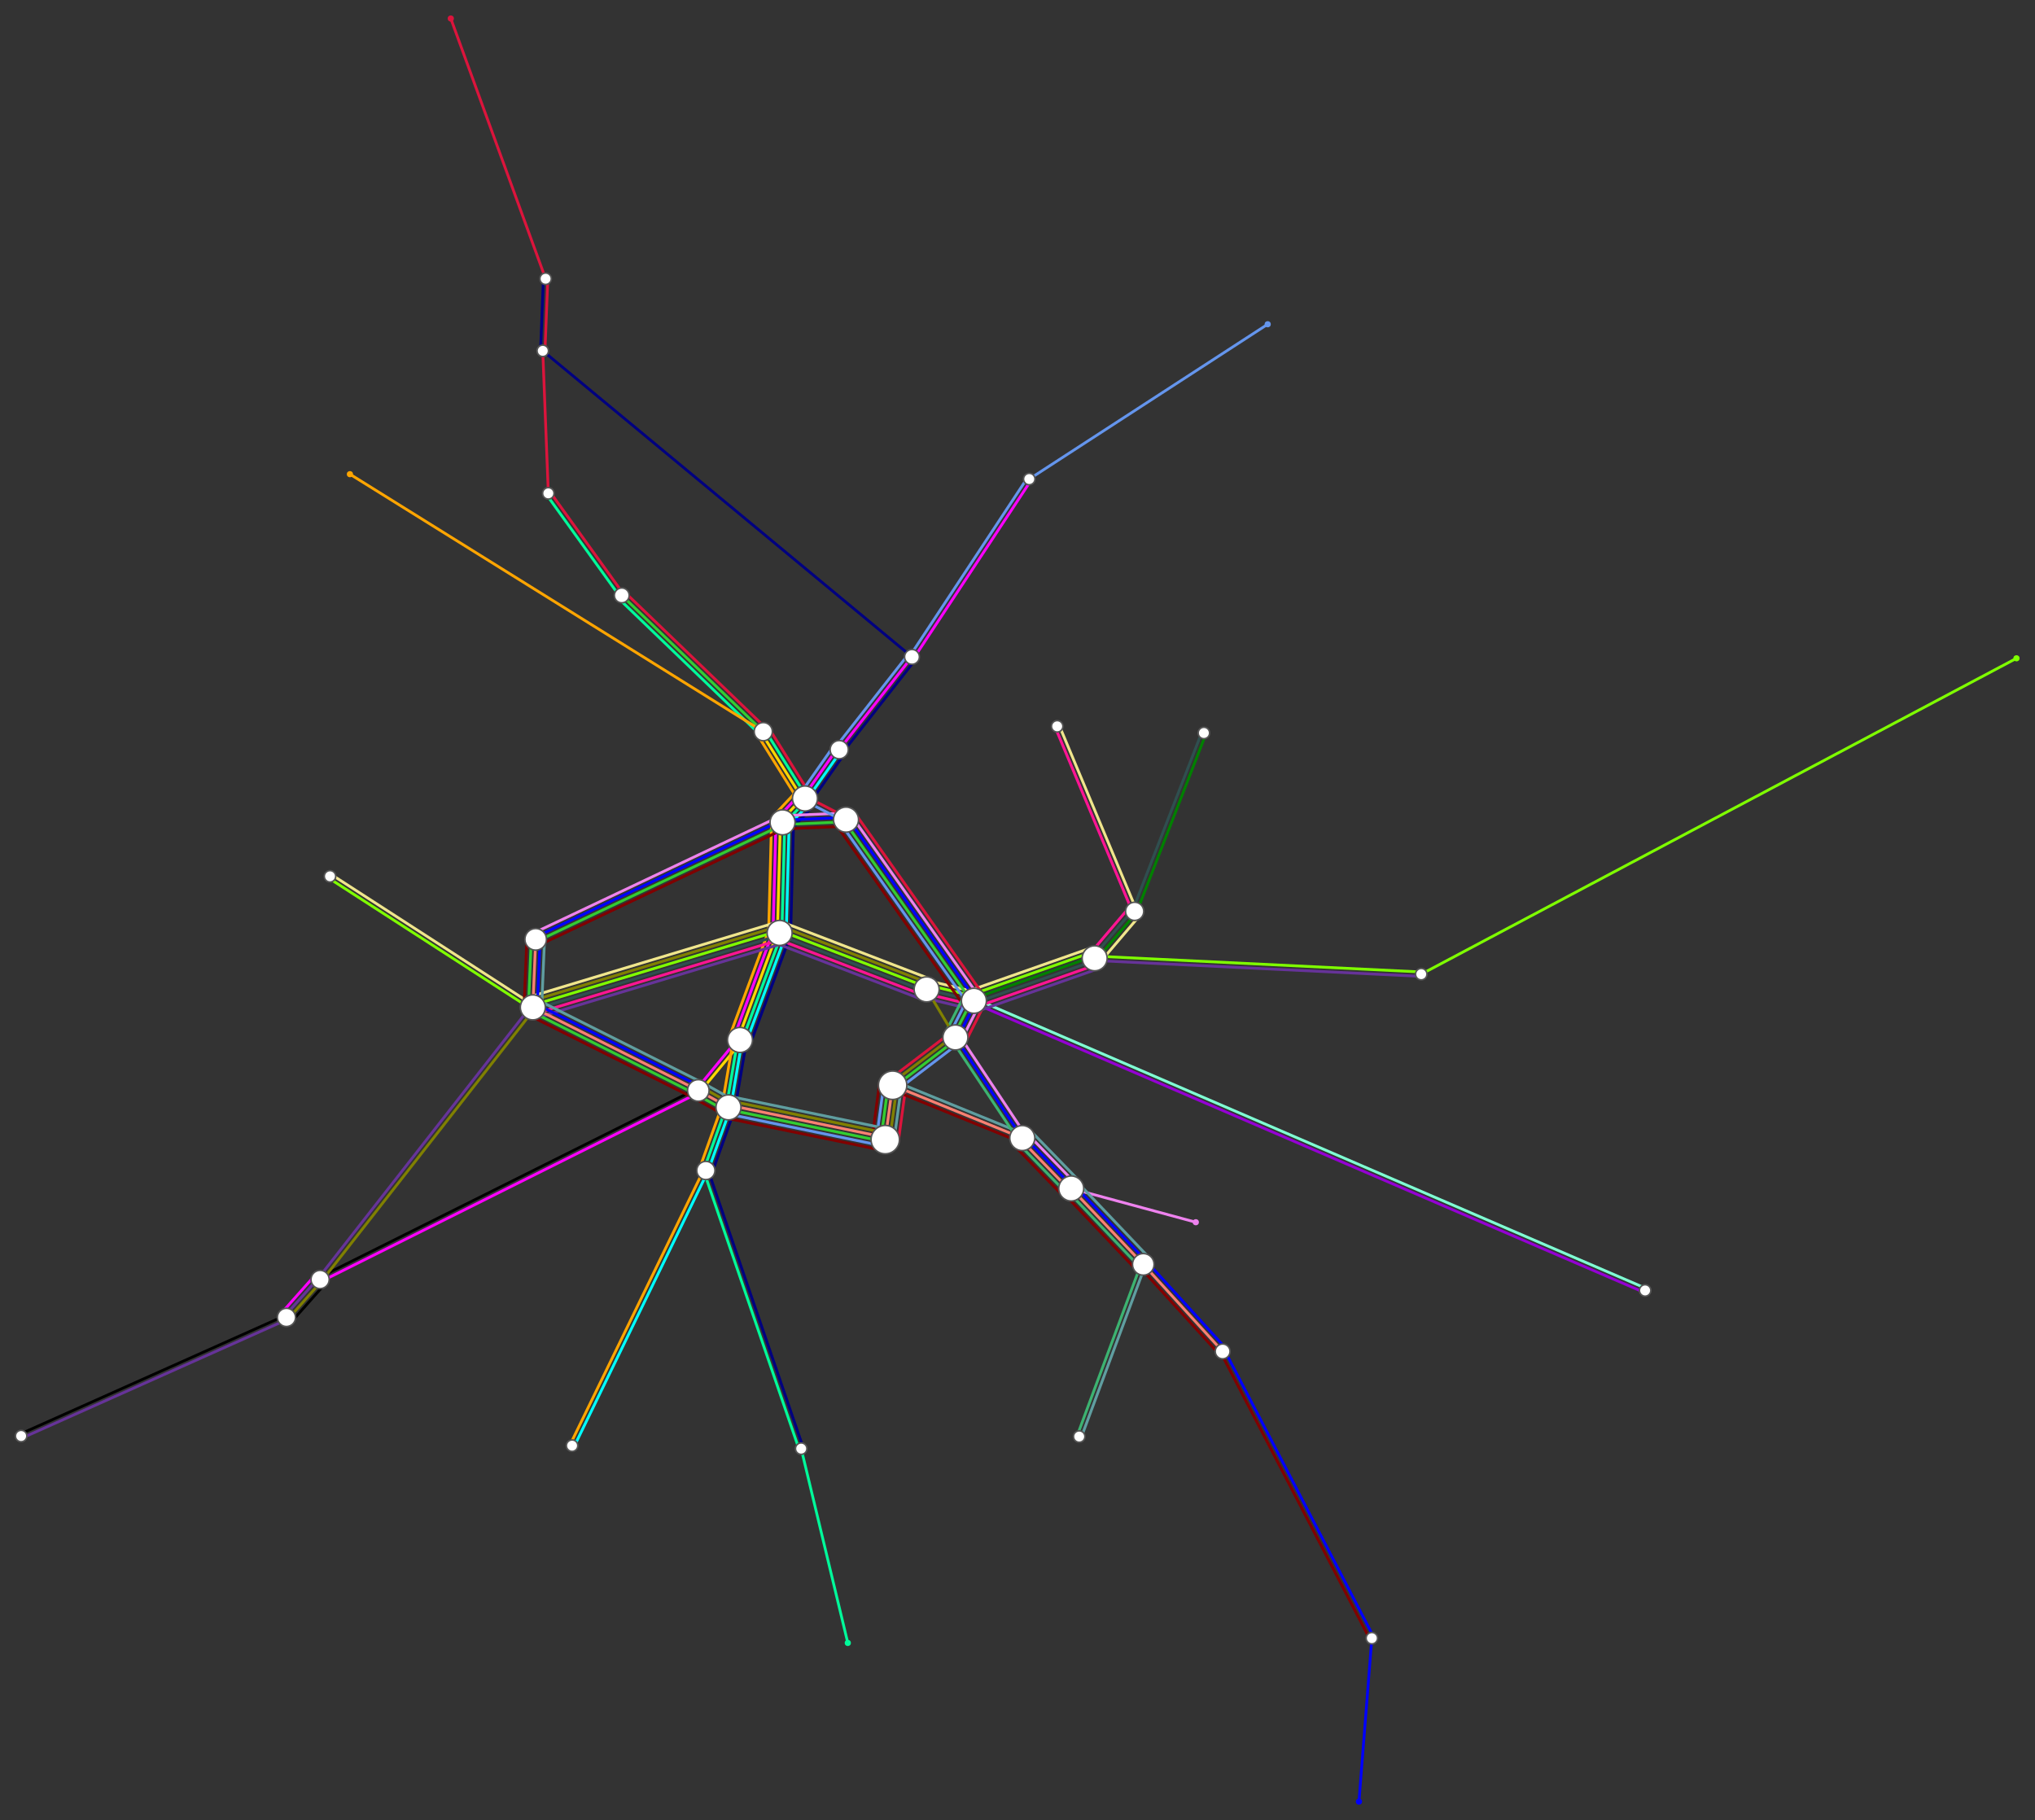 <svg xmlns="http://www.w3.org/2000/svg" width="1318.4" height="1179.26" viewBox="14824.995 8990.62 65.92 58.963"><rect x="14824.995" y="8990.62" width="65.92" height="58.963" fill="#333333" stroke="none"/><style>
	.line {
		stroke: #333;
		stroke-width: .09;
		fill: none;
		stroke-linejoin: round;
		stroke-linecap: round;
	}
	.station {
		stroke: none;
	}
	.transit {
		stroke: #555;
		stroke-width: .05;
		fill: #fff;
	}
</style><g><path class="line 0" style="stroke: #DC143C;" d="M14839.598 8991.22L14842.669 8999.65"></path><path class="line 0" style="stroke: #DC143C;" d="M14842.74 8999.652L14842.648 9001.988"></path><path class="line 1" style="stroke: #000080;" d="M14842.597 8999.647L14842.506 9001.982"></path><path class="line 0" style="stroke: #DC143C;" d="M14842.577 9001.985L14842.757 9006.602"></path><path class="line 0" style="stroke: #DC143C;" d="M14842.814 9006.56L14845.194 9009.867"></path><path class="line 22" style="stroke: #00FA9A;" d="M14842.699 9006.644L14845.078 9009.95"></path><path class="line 0" style="stroke: #DC143C;" d="M14845.235 9009.806L14849.819 9014.219"></path><path class="line 2" style="stroke: #32CD32;" d="M14845.136 9009.908L14849.72 9014.322"></path><path class="line 22" style="stroke: #00FA9A;" d="M14845.037 9010.011L14849.621 9014.425"></path><path class="line 0" style="stroke: #DC143C;" d="M14849.902 9014.208L14851.253 9016.374"></path><path class="line 22" style="stroke: #00FA9A;" d="M14849.781 9014.284L14851.132 9016.449"></path><path class="line 3" style="stroke: #FFD700;" d="M14849.659 9014.359L14851.01 9016.525"></path><path class="line 5" style="stroke: #FFA500;" d="M14849.538 9014.435L14850.889 9016.601"></path><path class="line 1" style="stroke: #000080;" d="M14851.331 9016.732L14850.604 9017.505"></path><path class="line 11" style="stroke: #00FFFF;" d="M14851.227 9016.634L14850.5 9017.407"></path><path class="line 22" style="stroke: #00FA9A;" d="M14851.123 9016.536L14850.396 9017.309"></path><path class="line 3" style="stroke: #FFD700;" d="M14851.019 9016.438L14850.292 9017.211"></path><path class="line 4" style="stroke: #FF00FF;" d="M14850.915 9016.34L14850.188 9017.113"></path><path class="line 5" style="stroke: #FFA500;" d="M14850.811 9016.242L14850.084 9017.016"></path><path class="line 1" style="stroke: #000080;" d="M14850.701 9017.27L14850.607 9020.851"></path><path class="line 11" style="stroke: #00FFFF;" d="M14850.558 9017.266L14850.464 9020.847"></path><path class="line 22" style="stroke: #00FA9A;" d="M14850.415 9017.262L14850.322 9020.844"></path><path class="line 3" style="stroke: #FFD700;" d="M14850.273 9017.258L14850.179 9020.84"></path><path class="line 4" style="stroke: #FF00FF;" d="M14850.13 9017.255L14850.036 9020.836"></path><path class="line 5" style="stroke: #FFA500;" d="M14849.987 9017.251L14849.893 9020.832"></path><path class="line 1" style="stroke: #000080;" d="M14850.585 9020.966L14849.3 9024.433"></path><path class="line 11" style="stroke: #00FFFF;" d="M14850.451 9020.916L14849.166 9024.383"></path><path class="line 22" style="stroke: #00FA9A;" d="M14850.317 9020.866L14849.033 9024.333"></path><path class="line 3" style="stroke: #FFD700;" d="M14850.183 9020.817L14848.899 9024.284"></path><path class="line 4" style="stroke: #FF00FF;" d="M14850.049 9020.767L14848.765 9024.234"></path><path class="line 5" style="stroke: #FFA500;" d="M14849.915 9020.718L14848.631 9024.184"></path><path class="line 3" style="stroke: #FFD700;" d="M14849.021 9024.354L14847.671 9025.991"></path><path class="line 4" style="stroke: #FF00FF;" d="M14848.91 9024.263L14847.561 9025.9"></path><path class="line 14" style="stroke: #000000;" d="M14847.584 9025.882L14835.332 9032.005"></path><path class="line 4" style="stroke: #FF00FF;" d="M14847.648 9026.009L14835.396 9032.133"></path><path class="line 14" style="stroke: #000000;" d="M14835.524 9032.211L14834.435 9033.44"></path><path class="line 16" style="stroke: #808000;" d="M14835.418 9032.117L14834.328 9033.345"></path><path class="line 24" style="stroke: #663399;" d="M14835.311 9032.022L14834.221 9033.25"></path><path class="line 4" style="stroke: #FF00FF;" d="M14835.204 9031.927L14834.114 9033.155"></path><path class="line 6" style="stroke: #6495ED;" d="M14866.06 9001.124L14858.336 9006.139"></path><path class="line 4" style="stroke: #FF00FF;" d="M14858.396 9006.178L14854.596 9011.939"></path><path class="line 6" style="stroke: #6495ED;" d="M14858.277 9006.1L14854.477 9011.86"></path><path class="line 1" style="stroke: #000080;" d="M14854.649 9011.988L14852.293 9014.994"></path><path class="line 4" style="stroke: #FF00FF;" d="M14854.537 9011.9L14852.18 9014.905"></path><path class="line 6" style="stroke: #6495ED;" d="M14854.424 9011.811L14852.068 9014.817"></path><path class="line 1" style="stroke: #000080;" d="M14852.356 9015.028L14851.246 9016.61"></path><path class="line 11" style="stroke: #00FFFF;" d="M14852.239 9014.946L14851.129 9016.528"></path><path class="line 4" style="stroke: #FF00FF;" d="M14852.122 9014.864L14851.012 9016.446"></path><path class="line 6" style="stroke: #6495ED;" d="M14852.005 9014.782L14850.896 9016.364"></path><path class="line 1" style="stroke: #000080;" d="M14849.177 9024.345L14848.805 9026.529"></path><path class="line 11" style="stroke: #00FFFF;" d="M14849.036 9024.321L14848.664 9026.505"></path><path class="line 22" style="stroke: #00FA9A;" d="M14848.895 9024.297L14848.523 9026.481"></path><path class="line 5" style="stroke: #FFA500;" d="M14848.754 9024.273L14848.382 9026.457"></path><path class="line 1" style="stroke: #000080;" d="M14848.795 9026.565L14848.062 9028.61"></path><path class="line 11" style="stroke: #00FFFF;" d="M14848.661 9026.517L14847.928 9028.562"></path><path class="line 22" style="stroke: #00FA9A;" d="M14848.526 9026.469L14847.793 9028.514"></path><path class="line 5" style="stroke: #FFA500;" d="M14848.392 9026.421L14847.659 9028.466"></path><path class="line 1" style="stroke: #000080;" d="M14847.928 9028.515L14851.016 9037.526"></path><path class="line 22" style="stroke: #00FA9A;" d="M14847.793 9028.561L14850.881 9037.573"></path><path class="line 22" style="stroke: #00FA9A;" d="M14850.948 9037.549L14852.458 9043.843"></path><path class="line 11" style="stroke: #00FFFF;" d="M14843.591 9037.483L14847.925 9028.569"></path><path class="line 5" style="stroke: #FFA500;" d="M14843.463 9037.421L14847.796 9028.507"></path><path class="line 5" style="stroke: #FFA500;" d="M14849.72 9014.322L14836.33 9005.981"></path><path class="line 12" style="stroke: #F0E68C;" d="M14835.724 9018.948L14842.294 9023.194"></path><path class="line 19" style="stroke: #7FFF00;" d="M14835.646 9019.068L14842.217 9023.314"></path><path class="line 12" style="stroke: #F0E68C;" d="M14842.152 9022.912L14850.147 9020.5"></path><path class="line 16" style="stroke: #808000;" d="M14842.193 9023.049L14850.188 9020.636"></path><path class="line 19" style="stroke: #7FFF00;" d="M14842.235 9023.186L14850.23 9020.773"></path><path class="line 21" style="stroke: #2F4F4F;" d="M14842.276 9023.322L14850.271 9020.91"></path><path class="line 23" style="stroke: #FF1493;" d="M14842.317 9023.459L14850.312 9021.047"></path><path class="line 24" style="stroke: #663399;" d="M14842.358 9023.596L14850.353 9021.184"></path><path class="line 12" style="stroke: #F0E68C;" d="M14850.378 9020.508L14855.14 9022.338"></path><path class="line 16" style="stroke: #808000;" d="M14850.327 9020.642L14855.089 9022.471"></path><path class="line 19" style="stroke: #7FFF00;" d="M14850.276 9020.775L14855.037 9022.605"></path><path class="line 21" style="stroke: #2F4F4F;" d="M14850.225 9020.908L14854.986 9022.738"></path><path class="line 23" style="stroke: #FF1493;" d="M14850.173 9021.042L14854.935 9022.871"></path><path class="line 24" style="stroke: #663399;" d="M14850.122 9021.175L14854.884 9023.005"></path><path class="line 12" style="stroke: #F0E68C;" d="M14855.079 9022.393L14856.61 9022.762"></path><path class="line 19" style="stroke: #7FFF00;" d="M14855.045 9022.532L14856.576 9022.901"></path><path class="line 21" style="stroke: #2F4F4F;" d="M14855.012 9022.671L14856.543 9023.04"></path><path class="line 23" style="stroke: #FF1493;" d="M14854.978 9022.81L14856.509 9023.179"></path><path class="line 24" style="stroke: #663399;" d="M14854.945 9022.949L14856.476 9023.318"></path><path class="line 17" style="stroke: #7FFFD4;" d="M14856.571 9022.974L14878.314 9032.358"></path><path class="line 8" style="stroke: #9400D3;" d="M14856.515 9023.105L14878.258 9032.489"></path><path class="line 12" style="stroke: #F0E68C;" d="M14856.424 9022.703L14860.337 9021.327"></path><path class="line 19" style="stroke: #7FFF00;" d="M14856.472 9022.838L14860.384 9021.462"></path><path class="line 20" style="stroke: #008000;" d="M14856.519 9022.972L14860.432 9021.597"></path><path class="line 21" style="stroke: #2F4F4F;" d="M14856.567 9023.107L14860.479 9021.732"></path><path class="line 23" style="stroke: #FF1493;" d="M14856.614 9023.242L14860.526 9021.866"></path><path class="line 24" style="stroke: #663399;" d="M14856.661 9023.377L14860.574 9022.001"></path><path class="line 19" style="stroke: #7FFF00;" d="M14860.459 9021.593L14871.037 9022.107"></path><path class="line 24" style="stroke: #663399;" d="M14860.452 9021.735L14871.031 9022.249"></path><path class="line 19" style="stroke: #7FFF00;" d="M14871.034 9022.178L14890.315 9011.946"></path><path class="line 12" style="stroke: #F0E68C;" d="M14860.619 9021.803L14861.913 9020.282"></path><path class="line 20" style="stroke: #008000;" d="M14860.51 9021.71L14861.804 9020.189"></path><path class="line 21" style="stroke: #2F4F4F;" d="M14860.401 9021.618L14861.695 9020.097"></path><path class="line 23" style="stroke: #FF1493;" d="M14860.292 9021.525L14861.586 9020.004"></path><path class="line 12" style="stroke: #F0E68C;" d="M14861.816 9020.115L14859.307 9014.121"></path><path class="line 23" style="stroke: #FF1493;" d="M14861.684 9020.17L14859.175 9014.177"></path><path class="line 20" style="stroke: #008000;" d="M14861.816 9020.169L14864.06 9014.391"></path><path class="line 21" style="stroke: #2F4F4F;" d="M14861.683 9020.117L14863.927 9014.339"></path><path class="line 16" style="stroke: #808000;" d="M14842.312 9023.298L14835.42 9032.113"></path><path class="line 24" style="stroke: #663399;" d="M14842.199 9023.21L14835.308 9032.025"></path><path class="line 14" style="stroke: #000000;" d="M14834.245 9033.232L14825.651 9037.075"></path><path class="line 24" style="stroke: #663399;" d="M14834.303 9033.363L14825.709 9037.205"></path><path class="line 13" style="stroke: #EE82EE;" d="M14850.335 9017.046L14852.391 9016.958"></path><path class="line 15" style="stroke: #0000FF;" d="M14850.341 9017.189L14852.397 9017.1"></path><path class="line 2" style="stroke: #32CD32;" d="M14850.347 9017.332L14852.403 9017.243"></path><path class="line 9" style="stroke: #800000;" d="M14850.353 9017.474L14852.409 9017.386"></path><path class="line 0" style="stroke: #DC143C;" d="M14852.692 9016.966L14856.835 9022.834"></path><path class="line 13" style="stroke: #EE82EE;" d="M14852.575 9017.048L14856.718 9022.916"></path><path class="line 15" style="stroke: #0000FF;" d="M14852.458 9017.13L14856.601 9022.999"></path><path class="line 2" style="stroke: #32CD32;" d="M14852.341 9017.213L14856.484 9023.081"></path><path class="line 6" style="stroke: #6495ED;" d="M14852.225 9017.295L14856.368 9023.163"></path><path class="line 9" style="stroke: #800000;" d="M14852.108 9017.378L14856.251 9023.246"></path><path class="line 0" style="stroke: #DC143C;" d="M14856.862 9023.201L14856.262 9024.389"></path><path class="line 13" style="stroke: #EE82EE;" d="M14856.734 9023.136L14856.134 9024.325"></path><path class="line 15" style="stroke: #0000FF;" d="M14856.607 9023.072L14856.007 9024.26"></path><path class="line 2" style="stroke: #32CD32;" d="M14856.479 9023.008L14855.879 9024.196"></path><path class="line 6" style="stroke: #6495ED;" d="M14856.352 9022.943L14855.752 9024.131"></path><path class="line 7" style="stroke: #3CB371;" d="M14856.224 9022.879L14855.624 9024.067"></path><path class="line 0" style="stroke: #DC143C;" d="M14855.813 9024.058L14853.78 9025.606"></path><path class="line 16" style="stroke: #808000;" d="M14855.9 9024.171L14853.867 9025.72"></path><path class="line 2" style="stroke: #32CD32;" d="M14855.986 9024.285L14853.953 9025.833"></path><path class="line 6" style="stroke: #6495ED;" d="M14856.073 9024.399L14854.04 9025.947"></path><path class="line 0" style="stroke: #DC143C;" d="M14854.335 9025.834L14854.096 9027.595"></path><path class="line 10" style="stroke: #5F9EA0;" d="M14854.193 9025.815L14853.954 9027.576"></path><path class="line 16" style="stroke: #808000;" d="M14854.052 9025.796L14853.813 9027.557"></path><path class="line 18" style="stroke: #FA8072;" d="M14853.91 9025.777L14853.671 9027.538"></path><path class="line 2" style="stroke: #32CD32;" d="M14853.769 9025.757L14853.53 9027.518"></path><path class="line 6" style="stroke: #6495ED;" d="M14853.627 9025.738L14853.388 9027.499"></path><path class="line 9" style="stroke: #800000;" d="M14853.485 9025.719L14853.247 9027.48"></path><path class="line 10" style="stroke: #5F9EA0;" d="M14853.743 9027.188L14848.665 9026.143"></path><path class="line 16" style="stroke: #808000;" d="M14853.714 9027.328L14848.637 9026.283"></path><path class="line 18" style="stroke: #FA8072;" d="M14853.686 9027.468L14848.608 9026.423"></path><path class="line 2" style="stroke: #32CD32;" d="M14853.657 9027.608L14848.579 9026.563"></path><path class="line 6" style="stroke: #6495ED;" d="M14853.628 9027.748L14848.55 9026.703"></path><path class="line 9" style="stroke: #800000;" d="M14853.599 9027.887L14848.522 9026.843"></path><path class="line 10" style="stroke: #5F9EA0;" d="M14848.733 9026.244L14847.756 9025.696"></path><path class="line 16" style="stroke: #808000;" d="M14848.663 9026.368L14847.686 9025.821"></path><path class="line 18" style="stroke: #FA8072;" d="M14848.593 9026.493L14847.616 9025.945"></path><path class="line 2" style="stroke: #32CD32;" d="M14848.524 9026.618L14847.546 9026.07"></path><path class="line 9" style="stroke: #800000;" d="M14848.454 9026.742L14847.476 9026.195"></path><path class="line 10" style="stroke: #5F9EA0;" d="M14847.744 9025.69L14842.383 9022.999"></path><path class="line 15" style="stroke: #0000FF;" d="M14847.68 9025.818L14842.319 9023.126"></path><path class="line 18" style="stroke: #FA8072;" d="M14847.616 9025.945L14842.255 9023.254"></path><path class="line 2" style="stroke: #32CD32;" d="M14847.552 9026.073L14842.191 9023.382"></path><path class="line 9" style="stroke: #800000;" d="M14847.488 9026.201L14842.127 9023.509"></path><path class="line 10" style="stroke: #5F9EA0;" d="M14842.541 9023.266L14842.633 9021.062"></path><path class="line 15" style="stroke: #0000FF;" d="M14842.398 9023.26L14842.491 9021.056"></path><path class="line 18" style="stroke: #FA8072;" d="M14842.255 9023.254L14842.348 9021.05"></path><path class="line 2" style="stroke: #32CD32;" d="M14842.113 9023.248L14842.205 9021.044"></path><path class="line 9" style="stroke: #800000;" d="M14841.97 9023.242L14842.062 9021.038"></path><path class="line 13" style="stroke: #EE82EE;" d="M14842.256 9020.857L14850.252 9017.067"></path><path class="line 15" style="stroke: #0000FF;" d="M14842.317 9020.986L14850.313 9017.196"></path><path class="line 2" style="stroke: #32CD32;" d="M14842.378 9021.115L14850.375 9017.325"></path><path class="line 9" style="stroke: #800000;" d="M14842.44 9021.244L14850.436 9017.454"></path><path class="line 10" style="stroke: #5F9EA0;" d="M14853.964 9025.644L14858.164 9027.354"></path><path class="line 18" style="stroke: #FA8072;" d="M14853.91 9025.777L14858.11 9027.487"></path><path class="line 9" style="stroke: #800000;" d="M14853.856 9025.909L14858.056 9027.619"></path><path class="line 10" style="stroke: #5F9EA0;" d="M14858.366 9027.238L14859.952 9028.873"></path><path class="line 13" style="stroke: #EE82EE;" d="M14858.264 9027.337L14859.849 9028.972"></path><path class="line 15" style="stroke: #0000FF;" d="M14858.161 9027.437L14859.747 9029.072"></path><path class="line 18" style="stroke: #FA8072;" d="M14858.059 9027.536L14859.644 9029.171"></path><path class="line 7" style="stroke: #3CB371;" d="M14857.956 9027.636L14859.542 9029.271"></path><path class="line 9" style="stroke: #800000;" d="M14857.853 9027.735L14859.439 9029.37"></path><path class="line 13" style="stroke: #EE82EE;" d="M14859.695 9029.121L14863.731 9030.214"></path><path class="line 10" style="stroke: #5F9EA0;" d="M14859.903 9028.925L14862.237 9031.382"></path><path class="line 15" style="stroke: #0000FF;" d="M14859.799 9029.023L14862.133 9031.481"></path><path class="line 18" style="stroke: #FA8072;" d="M14859.695 9029.121L14862.03 9031.579"></path><path class="line 7" style="stroke: #3CB371;" d="M14859.592 9029.22L14861.926 9031.677"></path><path class="line 9" style="stroke: #800000;" d="M14859.488 9029.318L14861.823 9031.776"></path><path class="line 10" style="stroke: #5F9EA0;" d="M14862.097 9031.604L14860.021 9037.182"></path><path class="line 7" style="stroke: #3CB371;" d="M14861.963 9031.554L14859.887 9037.132"></path><path class="line 15" style="stroke: #0000FF;" d="M14862.135 9031.483L14864.705 9034.302"></path><path class="line 18" style="stroke: #FA8072;" d="M14862.03 9031.579L14864.6 9034.399"></path><path class="line 9" style="stroke: #800000;" d="M14861.924 9031.675L14864.494 9034.495"></path><path class="line 15" style="stroke: #0000FF;" d="M14864.663 9034.366L14869.496 9043.656"></path><path class="line 9" style="stroke: #800000;" d="M14864.536 9034.432L14869.369 9043.722"></path><path class="line 15" style="stroke: #0000FF;" d="M14869.433 9043.689L14869.016 9048.983"></path><path class="line 13" style="stroke: #EE82EE;" d="M14858.229 9027.408L14856.062 9024.149"></path><path class="line 15" style="stroke: #0000FF;" d="M14858.11 9027.487L14855.943 9024.228"></path><path class="line 7" style="stroke: #3CB371;" d="M14857.991 9027.566L14855.824 9024.307"></path><path class="line 16" style="stroke: #808000;" d="M14855.943 9024.228L14855.012 9022.671"></path><path class="line 0" style="stroke: #DC143C;" d="M14852.432 9017.108L14851.104 9016.424"></path><path class="line 6" style="stroke: #6495ED;" d="M14852.367 9017.235L14851.038 9016.551"></path><path class="line 1" style="stroke: #000080;" d="M14854.537 9011.9L14842.577 9001.985"></path><circle class="station transit" data-id="900000193002" cx="14862.03" cy="9031.579" r="0.35" fill="#333"></circle><circle class="station transit" data-id="900000170004" cx="14863.993" cy="9014.365" r="0.185" fill="#333"></circle><circle class="station transit" data-id="900000191001" cx="14858.11" cy="9027.487" r="0.405" fill="#333"></circle><circle class="station" data-id="900000350160" cx="14866.06" cy="9001.124" r="0.1" fill="#6495ED"></circle><circle class="station transit" data-id="900000200008" cx="14842.669" cy="8999.65" r="0.185" fill="#333"></circle><circle class="station transit" data-id="900000142001" cx="14854.537" cy="9011.9" r="0.24" fill="#333"></circle><circle class="station" data-id="900000245027" cx="14852.458" cy="9043.843" r="0.1" fill="#00FA9A"></circle><circle class="station transit" data-id="900000110011" cx="14851.071" cy="9016.487" r="0.405" fill="#333"></circle><circle class="station transit" data-id="900000135001" cx="14858.336" cy="9006.139" r="0.185" fill="#333"></circle><circle class="station transit" data-id="900000310004" cx="14878.286" cy="9032.424" r="0.185" fill="#333"></circle><circle class="station transit" data-id="900000100001" cx="14850.25" cy="9020.842" r="0.405" fill="#333"></circle><circle class="station transit" data-id="900000171002" cx="14860.455" cy="9021.664" r="0.405" fill="#333"></circle><circle class="station transit" data-id="900000092201" cx="14842.757" cy="9006.602" r="0.185" fill="#333"></circle><circle class="station transit" data-id="900000007102" cx="14850.344" cy="9017.26" r="0.405" fill="#333"></circle><circle class="station transit" data-id="900000186001" cx="14864.6" cy="9034.399" r="0.24" fill="#333"></circle><circle class="station" data-id="900000200000" cx="14836.33" cy="9005.981" r="0.1" fill="#FFA500"></circle><circle class="station transit" data-id="900000079221" cx="14853.671" cy="9027.538" r="0.46" fill="#333"></circle><circle class="station transit" data-id="900000200009" cx="14842.577" cy="9001.985" r="0.185" fill="#333"></circle><circle class="station transit" data-id="900000320045" cx="14871.034" cy="9022.178" r="0.185" fill="#333"></circle><circle class="station" data-id="900000260001" cx="14869.016" cy="9048.983" r="0.1" fill="#0000FF"></circle><circle class="station transit" data-id="900000074201" cx="14850.948" cy="9037.549" r="0.185" fill="#333"></circle><circle class="station transit" data-id="900000078102" cx="14853.91" cy="9025.777" r="0.46" fill="#333"></circle><circle class="station transit" data-id="900000052201" cx="14835.364" cy="9032.069" r="0.295" fill="#333"></circle><circle class="station" data-id="900000200005" cx="14839.598" cy="8991.22" r="0.1" fill="#DC143C"></circle><circle class="station transit" data-id="900000120003" cx="14856.543" cy="9023.04" r="0.405" fill="#333"></circle><circle class="station transit" data-id="900000130002" cx="14852.18" cy="9014.905" r="0.295" fill="#333"></circle><circle class="station transit" data-id="900000230999" cx="14825.68" cy="9037.14" r="0.185" fill="#333"></circle><circle class="station transit" data-id="900000058102" cx="14847.86" cy="9028.538" r="0.295" fill="#333"></circle><circle class="station transit" data-id="900000054104" cx="14847.616" cy="9025.945" r="0.35" fill="#333"></circle><circle class="station transit" data-id="900000260005" cx="14859.954" cy="9037.157" r="0.185" fill="#333"></circle><circle class="station transit" data-id="900000192001" cx="14859.695" cy="9029.121" r="0.405" fill="#333"></circle><circle class="station transit" data-id="900000110001" cx="14852.4" cy="9017.172" r="0.405" fill="#333"></circle><circle class="station transit" data-id="900000085201" cx="14849.72" cy="9014.322" r="0.295" fill="#333"></circle><circle class="station transit" data-id="900000029101" cx="14835.685" cy="9019.008" r="0.185" fill="#333"></circle><circle class="station" data-id="900000180003" cx="14863.731" cy="9030.214" r="0.1" fill="#EE82EE"></circle><circle class="station transit" data-id="900000171003" cx="14861.75" cy="9020.143" r="0.295" fill="#333"></circle><circle class="station" data-id="900000320001" cx="14890.315" cy="9011.946" r="0.1" fill="#7FFF00"></circle><circle class="station transit" data-id="900000058101" cx="14848.593" cy="9026.493" r="0.405" fill="#333"></circle><circle class="station transit" data-id="900000220001" cx="14843.527" cy="9037.452" r="0.185" fill="#333"></circle><circle class="station transit" data-id="900000190001" cx="14855.943" cy="9024.228" r="0.405" fill="#333"></circle><circle class="station transit" data-id="900000094101" cx="14845.136" cy="9009.908" r="0.24" fill="#333"></circle><circle class="station transit" data-id="900000053301" cx="14834.274" cy="9033.297" r="0.295" fill="#333"></circle><circle class="station transit" data-id="900000120004" cx="14855.012" cy="9022.671" r="0.405" fill="#333"></circle><circle class="station transit" data-id="900000151001" cx="14859.241" cy="9014.149" r="0.185" fill="#333"></circle><circle class="station transit" data-id="900000026207" cx="14842.348" cy="9021.05" r="0.35" fill="#333"></circle><circle class="station transit" data-id="900000024102" cx="14842.255" cy="9023.254" r="0.405" fill="#333"></circle><circle class="station transit" data-id="900000600003" cx="14848.966" cy="9024.309" r="0.405" fill="#333"></circle><circle class="station transit" data-id="900000261122" cx="14869.433" cy="9043.689" r="0.185" fill="#333"></circle></g></svg>